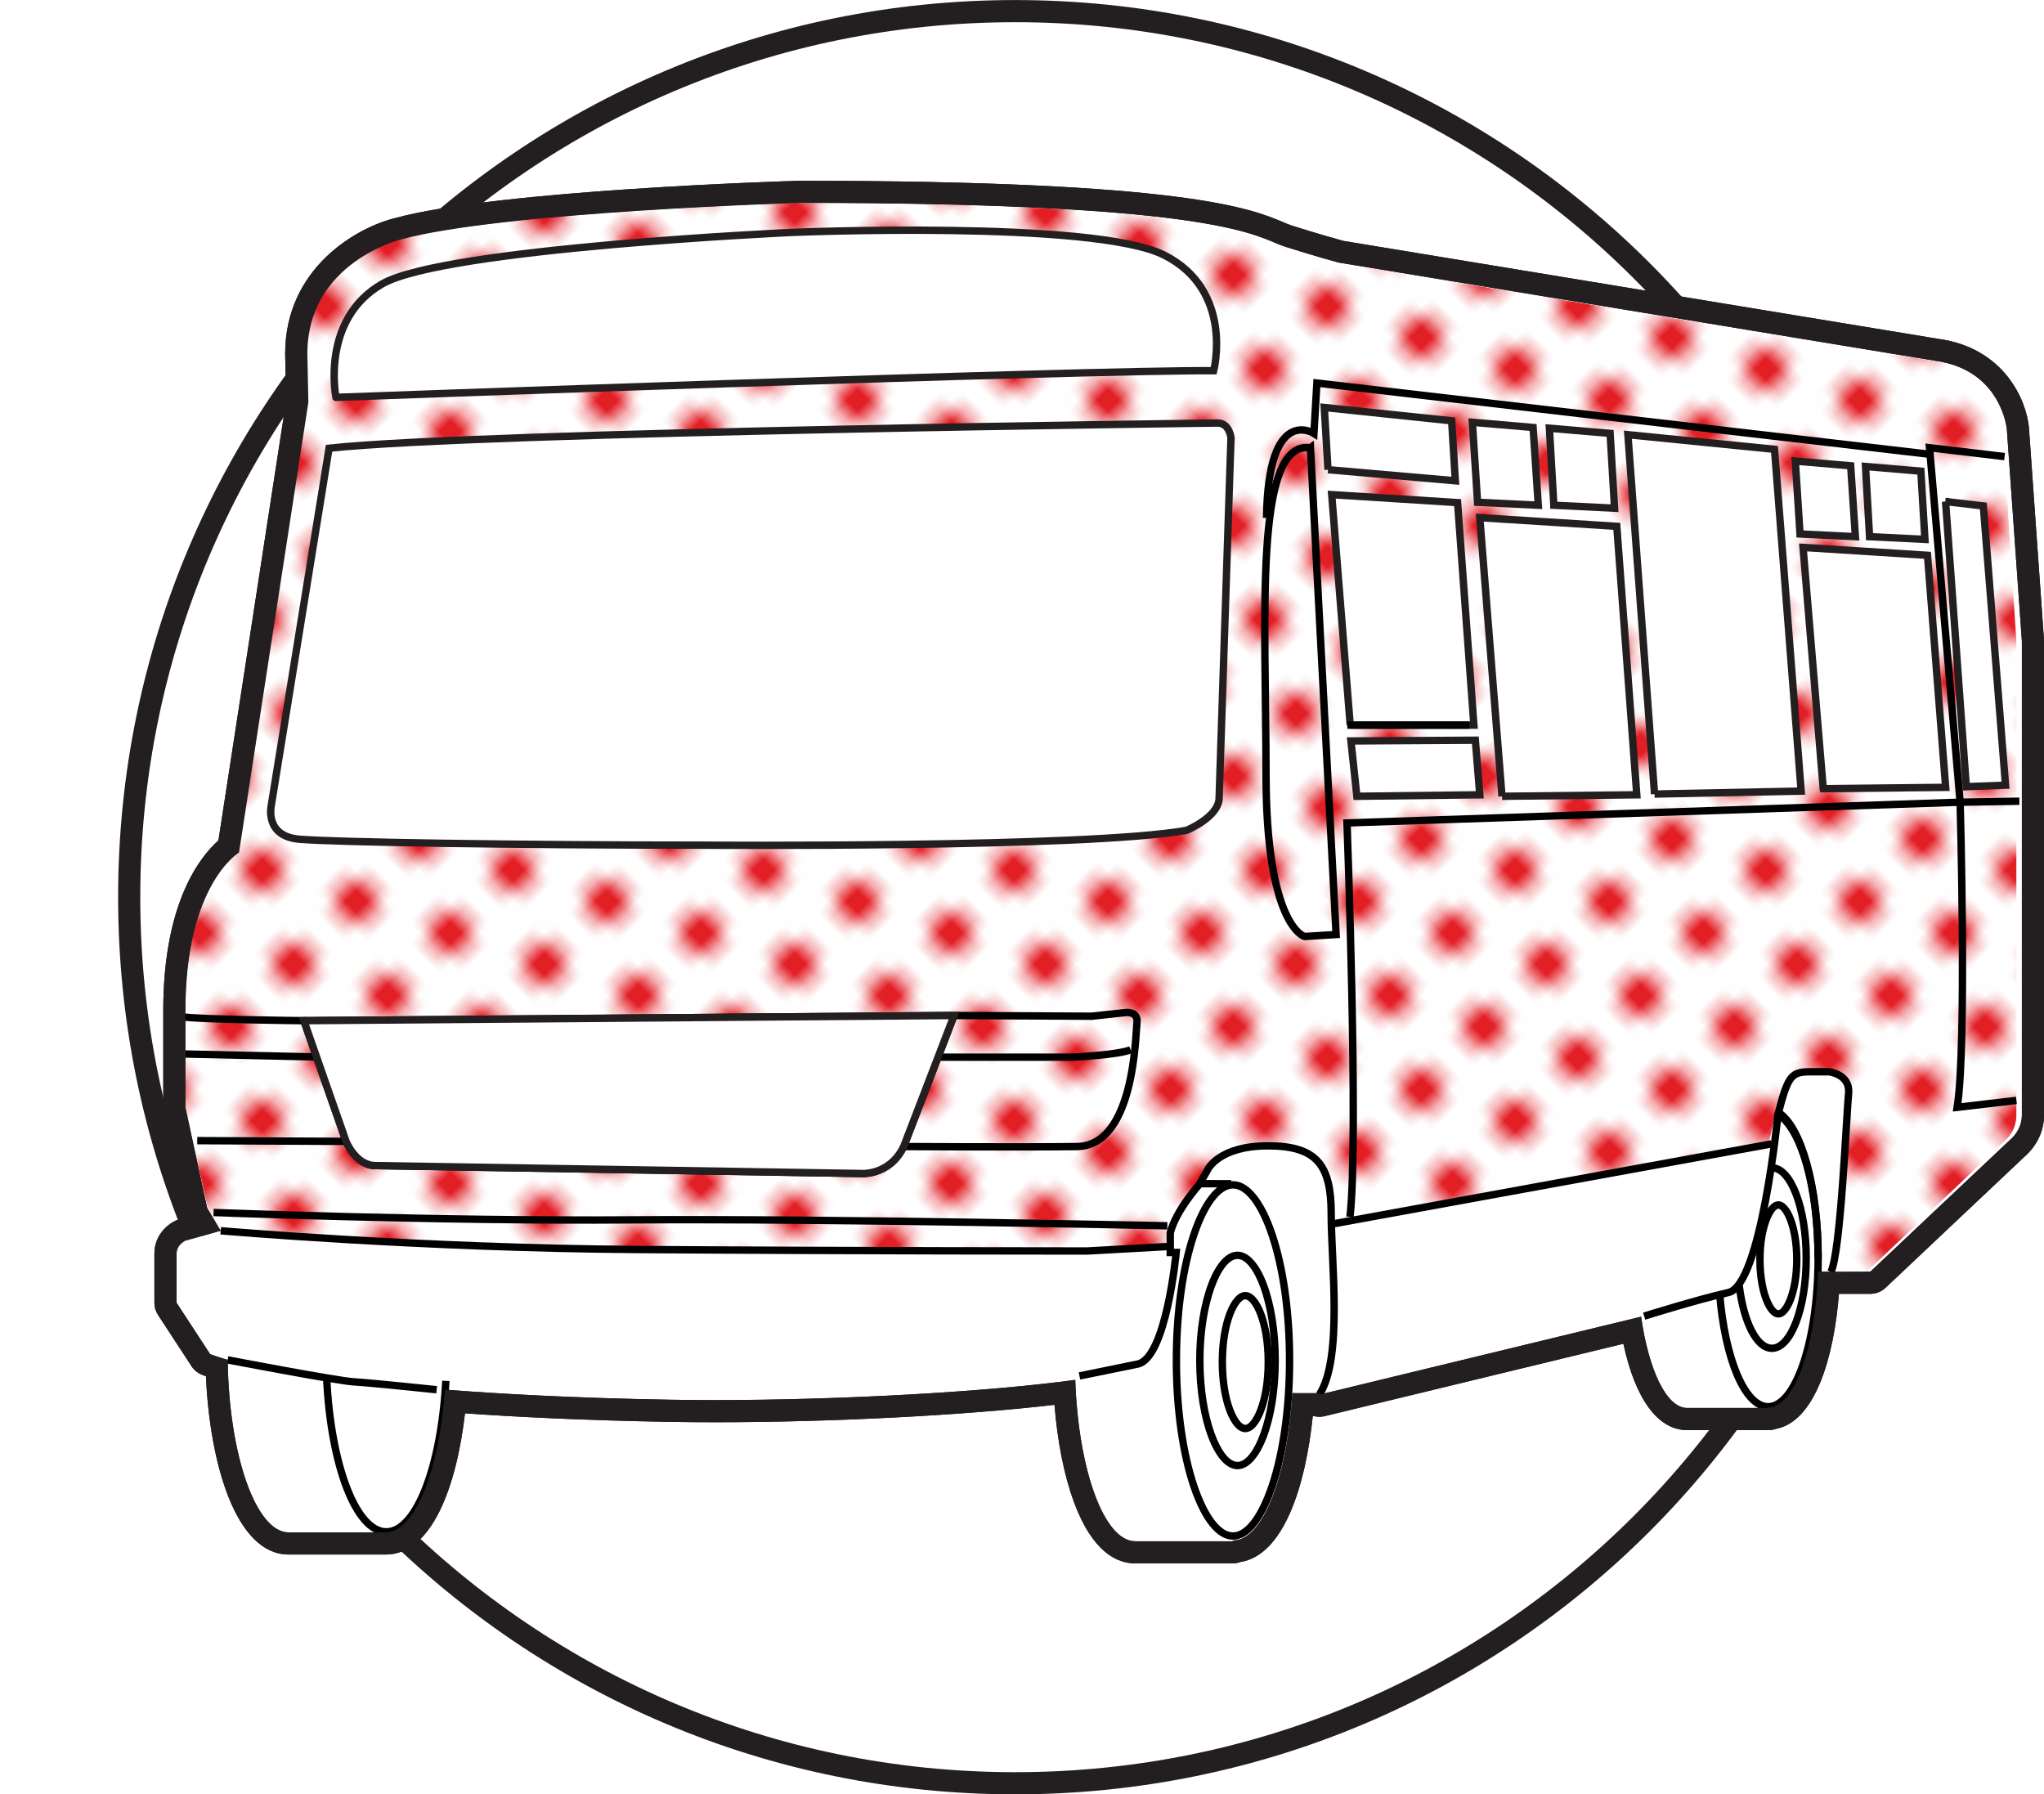 <?xml version="1.0" encoding="UTF-8" standalone="no"?>
<!-- Created with Inkscape (http://www.inkscape.org/) -->

<svg
   xmlns:dc="http://purl.org/dc/elements/1.1/"
   xmlns:cc="http://creativecommons.org/ns#"
   xmlns:rdf="http://www.w3.org/1999/02/22-rdf-syntax-ns#"
   xmlns:svg="http://www.w3.org/2000/svg"
   xmlns="http://www.w3.org/2000/svg"
   xmlns:xlink="http://www.w3.org/1999/xlink"
   version="1.1"
   width="173.03"
   height="151.88"
   id="svg37765">
  <defs
     id="defs37767">
    <pattern
       patternTransform="matrix(0.884,-0.884,-0.884,-0.884,5521.759,-8624.508)"
       id="pattern34517"
       xlink:href="#pattern2992" />
    <pattern
       id="pattern2992"
       height="12"
       width="12"
       y="0"
       x="0"
       patternUnits="userSpaceOnUse"
       patternTransform="matrix(0.707,0.707,-0.707,0.707,4186.6,7526.29)">
      <path
         id="path2994"
         style="fill:#ffffff;fill-opacity:1;fill-rule:nonzero;stroke:none"
         d="m 12,-3 -6,0 0,6 6,0 0,-6 z" />
      <g
         id="g2996"
         transform="translate(10.5,0)">
        <path
           id="path2998"
           style="fill:#e31f26;fill-opacity:1;fill-rule:nonzero;stroke:none"
           d="M 0,0 C 0,-0.828 -0.672,-1.5 -1.5,-1.5 -2.328,-1.5 -3,-0.828 -3,0 -3,0.828 -2.328,1.5 -1.5,1.5 -0.672,1.5 0,0.828 0,0" />
      </g>
      <path
         id="path3000"
         style="fill:#ffffff;fill-opacity:1;fill-rule:nonzero;stroke:none"
         d="M 6,-3 0,-3 0,3 6,3 6,-3 z" />
      <g
         id="g3002"
         transform="translate(4.5,0)">
        <path
           id="path3004"
           style="fill:#e31f26;fill-opacity:1;fill-rule:nonzero;stroke:none"
           d="M 0,0 C 0,-0.828 -0.672,-1.5 -1.5,-1.5 -2.328,-1.5 -3,-0.828 -3,0 -3,0.828 -2.328,1.5 -1.5,1.5 -0.672,1.5 0,0.828 0,0" />
      </g>
      <path
         id="path3006"
         style="fill:#ffffff;fill-opacity:1;fill-rule:nonzero;stroke:none"
         d="M 15,3 9,3 9,9 15,9 15,3 z" />
      <g
         id="g3008"
         transform="translate(13.5,6)">
        <path
           id="path3010"
           style="fill:#e31f26;fill-opacity:1;fill-rule:nonzero;stroke:none"
           d="M 0,0 C 0,-0.828 -0.672,-1.5 -1.5,-1.5 -2.328,-1.5 -3,-0.828 -3,0 -3,0.828 -2.328,1.5 -1.5,1.5 -0.672,1.5 0,0.828 0,0" />
      </g>
      <path
         id="path3012"
         style="fill:#ffffff;fill-opacity:1;fill-rule:nonzero;stroke:none"
         d="M 9,3 3,3 3,9 9,9 9,3 z" />
      <g
         id="g3014"
         transform="translate(7.5,6)">
        <path
           id="path3016"
           style="fill:#e31f26;fill-opacity:1;fill-rule:nonzero;stroke:none"
           d="M 0,0 C 0,-0.828 -0.672,-1.5 -1.5,-1.5 -2.328,-1.5 -3,-0.828 -3,0 -3,0.828 -2.328,1.5 -1.5,1.5 -0.672,1.5 0,0.828 0,0" />
      </g>
      <path
         id="path3018"
         style="fill:#ffffff;fill-opacity:1;fill-rule:nonzero;stroke:none"
         d="M 3,3 -3,3 -3,9 3,9 3,3 z" />
      <g
         id="g3020"
         transform="translate(1.5,6)">
        <path
           id="path3022"
           style="fill:#e31f26;fill-opacity:1;fill-rule:nonzero;stroke:none"
           d="M 0,0 C 0,-0.828 -0.672,-1.5 -1.5,-1.5 -2.328,-1.5 -3,-0.828 -3,0 -3,0.828 -2.328,1.5 -1.5,1.5 -0.672,1.5 0,0.828 0,0" />
      </g>
      <path
         id="path3024"
         style="fill:#ffffff;fill-opacity:1;fill-rule:nonzero;stroke:none"
         d="m 12,9 -6,0 0,6 6,0 0,-6 z" />
      <g
         id="g3026"
         transform="translate(10.5,12)">
        <path
           id="path3028"
           style="fill:#e31f26;fill-opacity:1;fill-rule:nonzero;stroke:none"
           d="M 0,0 C 0,-0.828 -0.672,-1.5 -1.5,-1.5 -2.328,-1.5 -3,-0.828 -3,0 -3,0.828 -2.328,1.5 -1.5,1.5 -0.672,1.5 0,0.828 0,0" />
      </g>
      <path
         id="path3030"
         style="fill:#ffffff;fill-opacity:1;fill-rule:nonzero;stroke:none"
         d="M 6,9 0,9 0,15 6,15 6,9 z" />
      <g
         id="g3032"
         transform="translate(4.5,12)">
        <path
           id="path3034"
           style="fill:#e31f26;fill-opacity:1;fill-rule:nonzero;stroke:none"
           d="M 0,0 C 0,-0.828 -0.672,-1.5 -1.5,-1.5 -2.328,-1.5 -3,-0.828 -3,0 -3,0.828 -2.328,1.5 -1.5,1.5 -0.672,1.5 0,0.828 0,0" />
      </g>
    </pattern>
  </defs>
  <g
     transform="translate(-269.914,-679.277)"
     id="layer1">
    <path
       d="m 430.851,755.219 c 0,41.421 -33.579,75 -75,75 -41.421,0 -75,-33.579 -75,-75 0,-41.421 33.579,-75 75,-75 41.421,0 75,33.579 75,75"
       id="path2636"
       style="fill:#ffffff;fill-opacity:1;fill-rule:nonzero;stroke:none" />
    <path
       d="m 430.851,755.219 c 0,41.421 -33.579,75 -75,75 -41.421,0 -75,-33.579 -75,-75 0,-41.421 33.579,-75 75,-75 41.421,0 75,33.579 75,75 z"
       id="path2640"
       style="fill:none;stroke:#231f20;stroke-width:1.875;stroke-linecap:butt;stroke-linejoin:miter;stroke-miterlimit:4;stroke-opacity:1;stroke-dasharray:none" />
    <path
       d="m 366.015,810.676 c -3.604,0 -5.579,-6.831 -5.971,-13.536 -7.593,0.955 -19.294,1.586 -29.604,1.586 -1.288,0 -2.554,-0.01 -3.784,-0.03 -8,-0.135 -14.199,-0.489 -18.221,-0.787 -0.575,6.127 -2.564,12.017 -5.886,12.017 l -8.206,-0.002 c -3.755,0 -5.869,-7.355 -6.082,-14.844 -0.57,-0.181 -0.892,-0.302 -0.892,-0.302 -0.185,-0.07 -0.345,-0.198 -0.454,-0.364 l -2.842,-4.346 c -0.099,-0.152 -0.152,-0.331 -0.152,-0.514 l 0,-4.179 c 0,-1.073 0.814,-1.725 1.294,-1.941 0.044,-0.02 0.089,-0.036 0.134,-0.049 l 1.815,-0.505 -0.519,-0.869 c -0.052,-0.087 -0.09,-0.184 -0.111,-0.284 l -1.839,-8.525 c -0.014,-0.065 -0.021,-0.131 -0.021,-0.198 l 0,-8.19 c 0,-9.384 3.42,-12.947 4.604,-13.9 l 5.799,-37.648 -0.084,-4.013 c 0,-8.432 8.568,-10.602 8.654,-10.623 8.59,-2.336 32.84,-3.084 33.867,-3.114 32.553,0 38.039,2.322 40.676,3.439 0.278,0.117 0.511,0.219 0.746,0.294 2.291,0.736 4.505,1.34 4.526,1.346 l 50.416,8.296 c 4.986,0.669 6.665,4.612 6.851,6.604 l 1.275,17.991 0.002,40.185 c 0,1.424 -0.877,2.467 -1.395,2.859 l -11.729,11.07 c -0.174,0.165 -0.404,0.256 -0.642,0.256 l -3.535,0 c -0.301,5.457 -1.856,11.002 -4.729,11.46 -0.106,0.048 -0.223,0.074 -0.345,0.074 l -6.9,0 c -2.111,0 -3.825,-2.786 -4.662,-7.514 l -26.245,6.36 c -0.075,0.018 -0.149,0.026 -0.221,0.026 -0.168,0 -0.329,-0.045 -0.469,-0.126 l -0.94,0 c -0.507,6.165 -2.384,12.12 -5.597,12.453 -0.116,0.052 -0.237,0.085 -0.35,0.085 l -8.23,0 z"
       id="path2984"
       style="fill:#ffffff;fill-opacity:1;fill-rule:nonzero;stroke:none" />
    <path
       d="m 337.54,694.581 c -0.019,0 -0.037,0 -0.056,10e-4 -1.032,0.03 -25.389,0.781 -34.111,3.151 -3.19,0.771 -9.32,4.188 -9.32,11.502 l 0.083,3.97 -5.732,37.212 c -1.541,1.363 -4.669,5.255 -4.669,14.396 l 0,8.19 c 0,0.134 0.015,0.266 0.043,0.396 l 1.839,8.525 c 0.028,0.13 0.07,0.256 0.125,0.376 l -0.645,0.18 c -0.091,0.025 -0.18,0.058 -0.266,0.096 -0.853,0.385 -1.846,1.346 -1.846,2.796 l 0,4.179 c 0,0.365 0.106,0.721 0.305,1.026 l 2.841,4.346 c 0.219,0.334 0.536,0.589 0.907,0.729 0.011,0.004 0.119,0.045 0.311,0.111 0.329,7.51 2.576,15.095 6.996,15.095 l 8.124,0 c 0.029,0.002 0.056,0.002 0.083,0.002 3.962,0 6.025,-5.874 6.725,-11.954 4.032,0.284 9.921,0.599 17.365,0.723 1.238,0.021 2.51,0.031 3.803,0.031 9.906,0 21.102,-0.583 28.734,-1.474 0.251,3.126 0.823,5.995 1.649,8.234 1.583,4.29 3.696,5.19 5.19,5.19 l 8.231,0 c 0.221,0 0.439,-0.039 0.644,-0.114 3.665,-0.555 5.543,-6.388 6.155,-12.381 0.177,0.055 0.365,0.084 0.556,0.084 0.146,0 0.294,-0.018 0.441,-0.052 l 25.294,-6.129 c 1.002,4.675 2.922,7.31 5.395,7.31 l 6.899,0 c 0.214,0 0.422,-0.037 0.618,-0.105 3.34,-0.636 4.919,-6.115 5.335,-11.43 l 2.656,0 c 0.479,0 0.939,-0.182 1.286,-0.511 l 11.76,-11.094 c 0.409,-0.345 1.659,-1.559 1.659,-3.518 l 0,-40.119 c 0,-0.044 -10e-4,-0.087 -0.005,-0.133 l -1.275,-17.969 c -0.214,-2.291 -2.091,-6.741 -7.69,-7.494 l -50.358,-8.291 c -0.436,-0.121 -2.386,-0.664 -4.395,-1.31 -0.21,-0.068 -0.42,-0.159 -0.669,-0.264 -2.694,-1.141 -8.299,-3.514 -41.013,-3.514 m 0,1.875 c 36.358,0 38.766,2.936 41.108,3.688 2.34,0.752 4.567,1.359 4.567,1.359 l 50.509,8.316 c 5.6,0.752 6.07,5.768 6.07,5.768 l 1.275,17.969 0,40.119 c 0,1.337 -1.024,2.111 -1.024,2.111 l -11.806,11.136 -4.346,0 -0.086,-0.001 c -0.193,6.426 -2.007,11.492 -4.216,11.492 l 0.04,0.044 -6.899,0 c -1.751,0 -3.254,-3.216 -3.897,-7.726 l -27.233,6.598 0.168,-0.126 -2.257,0 -0.19,-0.011 c -0.43,7.085 -2.505,12.477 -5.01,12.477 l -0.065,0.071 -8.231,0 c -2.639,0 -4.817,-6.019 -5.082,-13.66 -7.433,1.014 -19.755,1.71 -30.49,1.71 -1.282,0 -2.544,-0.01 -3.771,-0.03 -8.359,-0.14 -14.932,-0.529 -19.094,-0.855 -0.484,6.886 -2.569,12.085 -5.027,12.085 l -0.016,-0.002 -8.19,0 c -2.751,0 -5.055,-6.499 -5.16,-14.602 -0.931,-0.275 -1.485,-0.482 -1.485,-0.482 l -2.841,-4.348 0,-4.179 c 0,-0.752 0.741,-1.086 0.741,-1.086 l 2.999,-0.836 -1.15,-1.921 -1.839,-8.526 0,-8.19 c 0,-10.699 4.534,-13.373 4.534,-13.373 l 5.871,-38.112 -0.086,-4.094 c 0,-7.772 7.936,-9.693 7.936,-9.693 8.609,-2.34 33.676,-3.087 33.676,-3.087"
       id="path2988"
       style="fill:#231f20;fill-opacity:1;fill-rule:nonzero;stroke:none" />
    <path
       d="m 288.509,783.355 c 0,0 16.665,1.56 35.095,1.686 18.429,0.125 38.112,0.125 38.112,0.125 l 6.77,-0.376 0.871,-0.404 0,-0.766 c 0,-1.923 2.016,-4.124 2.016,-4.124 l 0.54,-1.224 c 0,0 0.919,-2.006 5.098,-2.006 4.179,0 5.349,1.671 5.349,5.766 l 0.168,0.835 37.11,-6.77 0.544,-2.485 c 0.884,-3.434 1.156,-3.601 2.882,-3.601 l 1.421,0 c 0,0 1.825,0.18 1.657,1.853 -0.166,1.671 -0.682,13.589 -1.518,15.093 l 3.316,-0.035 11.751,-11.138 c 0,0 0.915,-0.772 0.915,-2.11 l 0,-40.119 -1.165,-17.97 c 0,0 -0.361,-5.014 -5.961,-5.766 l -50.507,-8.316 c 0,0 -2.226,-0.606 -4.566,-1.359 -2.341,-0.752 -4.746,-3.688 -41.104,-3.688 0,0 -25.059,0.748 -33.667,3.087 0,0 -7.923,1.919 -7.923,9.693 l 0.116,4.094 -5.81,38.112 c 0,0 -4.412,2.674 -4.412,13.371 l 0,8.191 1.874,8.428 1.028,1.923 z"
       id="path3036"
       style="fill:url(#pattern34517);fill-opacity:1;fill-rule:nonzero;stroke:none" />
    <path
       d="m 420.457,780.957 c -1.034,0 -1.871,2.204 -1.871,4.921 0,2.717 0.838,4.921 1.871,4.921 1.034,0 1.871,-2.204 1.871,-4.921 0,-2.717 -0.838,-4.921 -1.871,-4.921 m 0,0.625 c 0.361,0 1.246,1.505 1.246,4.296 0,2.791 -0.885,4.296 -1.246,4.296 -0.361,0 -1.246,-1.505 -1.246,-4.296 0,-2.791 0.885,-4.296 1.246,-4.296"
       id="path3040"
       style="fill:#000000;fill-opacity:1;fill-rule:nonzero;stroke:none" />
    <path
       d="m 420.445,773.432 c 1.929,1.174 3.379,6.247 3.379,12.33 0,6.95 -1.895,12.585 -4.231,12.585 -1.991,0 -3.661,-4.091 -4.111,-9.602"
       id="path3044"
       style="fill:none;stroke:#000000;stroke-width:0.625;stroke-linecap:butt;stroke-linejoin:miter;stroke-miterlimit:10;stroke-opacity:1;stroke-dasharray:none" />
    <path
       d="m 375.332,788.635 c -1.246,0 -2.256,2.656 -2.256,5.934 0,3.277 1.01,5.935 2.256,5.935 1.246,0 2.256,-2.658 2.256,-5.935 0,-3.277 -1.01,-5.934 -2.256,-5.934 m 0,0.625 c 0.554,0 1.631,1.874 1.631,5.309 0,3.436 -1.077,5.31 -1.631,5.31 -0.554,0 -1.631,-1.874 -1.631,-5.31 0,-3.435 1.077,-5.309 1.631,-5.309"
       id="path3048"
       style="fill:#000000;fill-opacity:1;fill-rule:nonzero;stroke:none" />
    <path
       d="m 374.672,785.22 c -1.934,0 -3.502,4.124 -3.502,9.21 0,5.088 1.569,9.21 3.502,9.21 1.935,0 3.502,-4.123 3.502,-9.21 0,-5.086 -1.567,-9.21 -3.502,-9.21 m 0,0.625 c 1.359,0 2.877,3.671 2.877,8.585 0,4.914 -1.519,8.585 -2.877,8.585 -1.359,0 -2.877,-3.671 -2.877,-8.585 0,-4.914 1.519,-8.585 2.877,-8.585"
       id="path3052"
       style="fill:#000000;fill-opacity:1;fill-rule:nonzero;stroke:none" />
    <path
       d="m 374.289,779.253 c -2.817,0 -5.103,6.795 -5.103,15.176 0,8.381 2.285,15.176 5.103,15.176 2.817,0 5.103,-6.795 5.103,-15.176 0,-8.381 -2.285,-15.176 -5.103,-15.176 m 0,0.625 c 2.118,0 4.478,5.976 4.478,14.551 0,8.575 -2.36,14.551 -4.478,14.551 -2.118,0 -4.478,-5.976 -4.478,-14.551 0,-8.575 2.36,-14.551 4.478,-14.551"
       id="path3056"
       style="fill:#000000;fill-opacity:1;fill-rule:nonzero;stroke:none" />
    <path
       d="m 374.139,779.472 -2.663,-0.005 0.68,-1.195 c 0,0 0.919,-2.006 5.098,-2.006 4.18,0 5.349,1.671 5.349,5.766 0,4.096 1.004,12.203 -1.002,15.295"
       id="path3060"
       style="fill:none;stroke:#000000;stroke-width:0.625;stroke-linecap:butt;stroke-linejoin:miter;stroke-miterlimit:10;stroke-opacity:1;stroke-dasharray:none" />
    <path
       d="m 423.822,785.794 c 0,-6.103 -1.46,-11.039 -3.397,-12.189 0.884,-3.435 1.156,-3.609 2.882,-3.609 l 1.421,0 c 0,0 1.839,0.188 1.671,1.859 -0.168,1.671 -0.669,13.592 -1.504,15.098"
       id="path3064"
       style="fill:none;stroke:#000000;stroke-width:0.625;stroke-linecap:butt;stroke-linejoin:miter;stroke-miterlimit:10;stroke-opacity:1;stroke-dasharray:none" />
    <path
       d="m 420.424,773.605 c 0,0 -1.421,14.445 -4.18,15.071 -2.757,0.627 -7.146,2.006 -7.146,2.006"
       id="path3068"
       style="fill:none;stroke:#000000;stroke-width:0.625;stroke-linecap:butt;stroke-linejoin:miter;stroke-miterlimit:10;stroke-opacity:1;stroke-dasharray:none" />
    <path
       d="m 419.91,778.125 c 1.604,0 2.905,3.42 2.905,7.638 0,4.219 -1.301,7.639 -2.905,7.639 -1.294,0 -2.39,-2.225 -2.766,-5.3"
       id="path3072"
       style="fill:none;stroke:#000000;stroke-width:0.625;stroke-linecap:butt;stroke-linejoin:miter;stroke-miterlimit:10;stroke-opacity:1;stroke-dasharray:none" />
    <path
       d="m 371.446,779.524 c 0,0 -1.964,2.172 -2.466,4.095 l 0,1.673 0.502,0 c 0,0 -0.836,8.943 -3.26,9.444 -2.424,0.501 -4.931,1.004 -4.931,1.004"
       id="path3076"
       style="fill:none;stroke:#000000;stroke-width:0.625;stroke-linecap:butt;stroke-linejoin:miter;stroke-miterlimit:10;stroke-opacity:1;stroke-dasharray:none" />
    <path
       d="m 307.656,796.158 c -0.386,7.242 -2.495,12.779 -5.039,12.779 -2.561,0 -4.683,-5.615 -5.046,-12.932"
       id="path3080"
       style="fill:none;stroke:#000000;stroke-width:0.625;stroke-linecap:butt;stroke-linejoin:miter;stroke-miterlimit:10;stroke-opacity:1;stroke-dasharray:none" />
    <path
       d="m 289.183,794.383 c 0,0 9.255,1.774 10.676,1.857 1.42,0.084 7.02,0.669 7.02,0.669"
       id="path3084"
       style="fill:none;stroke:#000000;stroke-width:0.625;stroke-linecap:butt;stroke-linejoin:miter;stroke-miterlimit:10;stroke-opacity:1;stroke-dasharray:none" />
    <path
       d="m 372.992,715.084 c 0,0 -62.435,0.752 -75.222,2.131 l -4.889,30.214 c 0,0 -0.627,2.634 2.381,2.884 3.009,0.251 18.304,0.502 34.101,0.502 0,0 32.596,0.25 40.996,-1.254 0,0 2.757,-1.129 2.757,-2.759 l 1.004,-30.465 c 0,0 -0.126,-1.254 -1.129,-1.254"
       id="path3088"
       style="fill:#ffffff;fill-opacity:1;fill-rule:nonzero;stroke:none" />
    <path
       d="m 372.992,715.084 c 0,0 -62.435,0.752 -75.222,2.131 l -4.889,30.214 c 0,0 -0.627,2.634 2.381,2.884 3.009,0.251 18.304,0.502 34.101,0.502 0,0 32.596,0.25 40.996,-1.254 0,0 2.757,-1.129 2.757,-2.759 l 1.004,-30.465 c 0,0 -0.126,-1.254 -1.129,-1.254 z"
       id="path3092"
       style="fill:none;stroke:#231f20;stroke-width:0.625;stroke-linecap:butt;stroke-linejoin:miter;stroke-miterlimit:4;stroke-opacity:1;stroke-dasharray:none" />
    <path
       d="m 382.332,719.033 10.781,0.94 -0.312,-5.077 -10.783,-1.127 0.314,5.265 z"
       id="path3096"
       style="fill:#ffffff;fill-opacity:1;fill-rule:nonzero;stroke:none" />
    <path
       d="m 382.332,719.033 10.781,0.94 -0.312,-5.077 -10.783,-1.127 0.314,5.265 z"
       id="path3100"
       style="fill:none;stroke:#231f20;stroke-width:0.625;stroke-linecap:butt;stroke-linejoin:miter;stroke-miterlimit:4;stroke-opacity:1;stroke-dasharray:none" />
    <path
       d="m 394.994,721.791 5.14,0.251 -0.439,-6.582 -5.14,-0.439 0.439,6.77 z"
       id="path3104"
       style="fill:#ffffff;fill-opacity:1;fill-rule:nonzero;stroke:none" />
    <path
       d="m 394.994,721.791 5.14,0.251 -0.439,-6.582 -5.14,-0.439 0.439,6.77 z"
       id="path3108"
       style="fill:none;stroke:#231f20;stroke-width:0.625;stroke-linecap:butt;stroke-linejoin:miter;stroke-miterlimit:4;stroke-opacity:1;stroke-dasharray:none" />
    <path
       d="m 401.451,722.042 5.14,0.251 -0.376,-6.331 -5.14,-0.439 0.376,6.519 z"
       id="path3112"
       style="fill:#ffffff;fill-opacity:1;fill-rule:nonzero;stroke:none" />
    <path
       d="m 401.451,722.042 5.14,0.251 -0.376,-6.331 -5.14,-0.439 0.376,6.519 z"
       id="path3116"
       style="fill:none;stroke:#231f20;stroke-width:0.625;stroke-linecap:butt;stroke-linejoin:miter;stroke-miterlimit:4;stroke-opacity:1;stroke-dasharray:none" />
    <path
       d="m 422.292,724.475 4.686,0.229 -0.4,-6 -4.686,-0.4 0.4,6.171 z"
       id="path3120"
       style="fill:#ffffff;fill-opacity:1;fill-rule:nonzero;stroke:none" />
    <path
       d="m 422.292,724.475 4.686,0.229 -0.4,-6 -4.686,-0.4 0.4,6.171 z"
       id="path3124"
       style="fill:none;stroke:#231f20;stroke-width:0.625;stroke-linecap:butt;stroke-linejoin:miter;stroke-miterlimit:4;stroke-opacity:1;stroke-dasharray:none" />
    <path
       d="m 428.178,724.703 4.686,0.229 -0.344,-5.771 -4.685,-0.4 0.343,5.942 z"
       id="path3128"
       style="fill:#ffffff;fill-opacity:1;fill-rule:nonzero;stroke:none" />
    <path
       d="m 428.178,724.703 4.686,0.229 -0.344,-5.771 -4.685,-0.4 0.343,5.942 z"
       id="path3132"
       style="fill:none;stroke:#231f20;stroke-width:0.625;stroke-linecap:butt;stroke-linejoin:miter;stroke-miterlimit:4;stroke-opacity:1;stroke-dasharray:none" />
    <path
       d="m 384.213,740.654 10.469,0 -1.38,-18.834 -10.656,-0.675 1.567,19.509 z"
       id="path3136"
       style="fill:#ffffff;fill-opacity:1;fill-rule:nonzero;stroke:none" />
    <path
       d="m 384.213,740.654 10.469,0 -1.38,-18.834 -10.656,-0.675 1.567,19.509 z"
       id="path3140"
       style="fill:none;stroke:#231f20;stroke-width:0.625;stroke-linecap:butt;stroke-linejoin:miter;stroke-miterlimit:4;stroke-opacity:1;stroke-dasharray:none" />
    <path
       d="m 397.063,746.677 11.409,-0.125 -1.692,-22.724 -11.598,-0.736 1.881,23.585 z"
       id="path3144"
       style="fill:#ffffff;fill-opacity:1;fill-rule:nonzero;stroke:none" />
    <path
       d="m 397.063,746.677 11.409,-0.125 -1.692,-22.724 -11.598,-0.736 1.881,23.585 z"
       id="path3148"
       style="fill:none;stroke:#231f20;stroke-width:0.625;stroke-linecap:butt;stroke-linejoin:miter;stroke-miterlimit:4;stroke-opacity:1;stroke-dasharray:none" />
    <path
       d="m 424.256,746.035 10.364,-0.114 -1.538,-19.64 -10.535,-0.669 1.709,20.422 z"
       id="path3152"
       style="fill:#ffffff;fill-opacity:1;fill-rule:nonzero;stroke:none" />
    <path
       d="m 424.256,746.035 10.364,-0.114 -1.538,-19.64 -10.535,-0.669 1.709,20.422 z"
       id="path3156"
       style="fill:none;stroke:#231f20;stroke-width:0.625;stroke-linecap:butt;stroke-linejoin:miter;stroke-miterlimit:4;stroke-opacity:1;stroke-dasharray:none" />
    <path
       d="m 409.976,746.489 12.411,-0.251 -2.256,-28.929 -12.411,-1.238 2.256,30.418 z"
       id="path3160"
       style="fill:#ffffff;fill-opacity:1;fill-rule:nonzero;stroke:none" />
    <path
       d="m 409.976,746.489 12.411,-0.251 -2.256,-28.929 -12.411,-1.238 2.256,30.418 z"
       id="path3164"
       style="fill:none;stroke:#231f20;stroke-width:0.625;stroke-linecap:butt;stroke-linejoin:miter;stroke-miterlimit:4;stroke-opacity:1;stroke-dasharray:none" />
    <path
       d="m 383.97,740.654 10.329,0"
       id="path3168"
       style="fill:none;stroke:#000000;stroke-width:0.625;stroke-linecap:butt;stroke-linejoin:miter;stroke-miterlimit:10;stroke-opacity:1;stroke-dasharray:none" />
    <path
       d="m 395.182,746.552 -10.406,0.125 -0.501,-4.683 10.531,-0.062 0.376,4.62 z"
       id="path3172"
       style="fill:#ffffff;fill-opacity:1;fill-rule:nonzero;stroke:none" />
    <path
       d="m 395.182,746.552 -10.406,0.125 -0.501,-4.683 10.531,-0.062 0.376,4.62 z"
       id="path3176"
       style="fill:none;stroke:#231f20;stroke-width:0.625;stroke-linecap:butt;stroke-linejoin:miter;stroke-miterlimit:4;stroke-opacity:1;stroke-dasharray:none" />
    <path
       d="m 298.355,712.911 c 0,0 63.605,-2.34 74.302,-2.256 0,0 1.755,-6.77 -4.179,-9.779 -5.934,-3.009 -31.594,-1.923 -31.594,-1.923 0,0 -29.336,1.337 -34.601,4.346 -5.266,3.009 -3.929,9.611 -3.929,9.611"
       id="path3180"
       style="fill:#ffffff;fill-opacity:1;fill-rule:nonzero;stroke:none" />
    <path
       d="m 298.355,712.911 c 0,0 63.605,-2.34 74.302,-2.256 0,0 1.755,-6.77 -4.179,-9.779 -5.934,-3.009 -31.594,-1.923 -31.594,-1.923 0,0 -29.336,1.337 -34.601,4.346 -5.266,3.009 -3.929,9.611 -3.929,9.611 z"
       id="path3184"
       style="fill:none;stroke:#231f20;stroke-width:0.625;stroke-linecap:butt;stroke-linejoin:miter;stroke-miterlimit:4;stroke-opacity:1;stroke-dasharray:none" />
    <path
       d="m 350.676,765.232 11.66,0.062 2.882,-0.314 c 0,0 1.066,-0.125 0.941,0.877 -0.126,1.004 -0.189,10.406 -5.077,10.469 -4.89,0.062 -14.669,0 -14.669,0 l 4.263,-11.095 z"
       id="path3188"
       style="fill:none;stroke:#000000;stroke-width:0.625;stroke-linecap:butt;stroke-linejoin:miter;stroke-miterlimit:10;stroke-opacity:1;stroke-dasharray:none" />
    <path
       d="m 348.976,768.761 11.729,0 c 0,0 3.853,-0.188 4.918,-0.626"
       id="path3192"
       style="fill:none;stroke:#000000;stroke-width:0.625;stroke-linecap:butt;stroke-linejoin:miter;stroke-miterlimit:10;stroke-opacity:1;stroke-dasharray:none" />
    <path
       d="m 285.25,765.333 c 1.505,0.251 10.387,0.338 10.387,0.338 l 3.574,10.217 -12.6,-0.062"
       id="path3196"
       style="fill:none;stroke:#000000;stroke-width:0.625;stroke-linecap:butt;stroke-linejoin:miter;stroke-miterlimit:10;stroke-opacity:1;stroke-dasharray:none" />
    <path
       d="m 285.609,768.492 10.97,0.25"
       id="path3200"
       style="fill:none;stroke:#000000;stroke-width:0.625;stroke-linecap:butt;stroke-linejoin:miter;stroke-miterlimit:10;stroke-opacity:1;stroke-dasharray:none" />
    <path
       d="m 434.611,721.729 1.755,24.134 3.322,-0.125 -1.88,-23.633 -3.197,-0.376 z"
       id="path3204"
       style="fill:#ffffff;fill-opacity:1;fill-rule:nonzero;stroke:none" />
    <path
       d="m 434.611,721.729 1.755,24.134 3.322,-0.125 -1.88,-23.633 -3.197,-0.376 z"
       id="path3208"
       style="fill:none;stroke:#231f20;stroke-width:0.625;stroke-linecap:butt;stroke-linejoin:miter;stroke-miterlimit:4;stroke-opacity:1;stroke-dasharray:none" />
    <path
       d="m 380.848,717.173 2.172,41.205 -2.674,0.168 c 0,0 -3.26,-0.836 -3.26,-13.791 0,-12.955 -1.086,-28.25 3.761,-27.581 z"
       id="path3212"
       style="fill:none;stroke:#000000;stroke-width:0.625;stroke-linecap:butt;stroke-linejoin:miter;stroke-miterlimit:10;stroke-opacity:1;stroke-dasharray:none" />
    <path
       d="m 384.192,782.282 c 0.752,-6.435 -0.251,-33.349 -0.251,-33.349 l 51.904,-1.755 -2.591,-30.005 6.353,0.752"
       id="path3216"
       style="fill:none;stroke:#000000;stroke-width:0.625;stroke-linecap:butt;stroke-linejoin:miter;stroke-miterlimit:10;stroke-opacity:1;stroke-dasharray:none" />
    <path
       d="m 382.771,782.868 37.11,-6.77"
       id="path3220"
       style="fill:none;stroke:#000000;stroke-width:0.625;stroke-linecap:butt;stroke-linejoin:miter;stroke-miterlimit:10;stroke-opacity:1;stroke-dasharray:none" />
    <path
       d="m 440.608,772.42 -5.015,0.585 c 0.836,-5.265 0.251,-25.826 0.251,-25.826 l 5.015,-0.084"
       id="path3224"
       style="fill:none;stroke:#000000;stroke-width:0.625;stroke-linecap:butt;stroke-linejoin:miter;stroke-miterlimit:10;stroke-opacity:1;stroke-dasharray:none" />
    <path
       d="m 433.17,717.717 -51.778,-6.018 -0.251,4.263 c 0,0 -3.886,-2.507 -4.011,7.146"
       id="path3228"
       style="fill:none;stroke:#000000;stroke-width:0.625;stroke-linecap:butt;stroke-linejoin:miter;stroke-miterlimit:10;stroke-opacity:1;stroke-dasharray:none" />
    <path
       d="m 288.597,783.453 c 0,0 16.82,1.462 35.25,1.587 18.43,0.126 38.112,0.126 38.112,0.126 l 6.77,-0.376"
       id="path3232"
       style="fill:none;stroke:#000000;stroke-width:0.625;stroke-linecap:butt;stroke-linejoin:miter;stroke-miterlimit:10;stroke-opacity:1;stroke-dasharray:none" />
    <path
       d="m 287.991,781.906 c 0,0 19.056,0.752 35.355,0.626 16.297,-0.125 45.384,0.502 45.384,0.502"
       id="path3236"
       style="fill:none;stroke:#000000;stroke-width:0.625;stroke-linecap:butt;stroke-linejoin:miter;stroke-miterlimit:10;stroke-opacity:1;stroke-dasharray:none" />
    <path
       d="m 295.638,765.671 55.038,-0.439"
       id="path3240"
       style="fill:none;stroke:#000000;stroke-width:0.625;stroke-linecap:butt;stroke-linejoin:miter;stroke-miterlimit:10;stroke-opacity:1;stroke-dasharray:none" />
    <path
       d="m 299.211,775.889 c 0,0 0.815,2.047 2.486,2.047 l 40.955,0.669 c 0,0 2.507,0.292 3.761,-2.277"
       id="path3244"
       style="fill:none;stroke:#000000;stroke-width:0.625;stroke-linecap:butt;stroke-linejoin:miter;stroke-miterlimit:10;stroke-opacity:1;stroke-dasharray:none" />
    <path
       d="m 299.211,775.889 c 0,0 0.815,2.047 2.486,2.047 l 40.955,0.669 c 0,0 2.507,0.292 3.761,-2.277 l 4.263,-11.095 -55.038,0.439 3.572,10.217 z"
       id="path3248"
       style="fill:#ffffff;fill-opacity:1;fill-rule:nonzero;stroke:none" />
    <path
       d="m 299.211,775.889 c 0,0 0.815,2.047 2.486,2.047 l 40.955,0.669 c 0,0 2.507,0.292 3.761,-2.277 l 4.263,-11.095 -55.038,0.439 3.572,10.217 z"
       id="path3252"
       style="fill:none;stroke:#231f20;stroke-width:0.625;stroke-linecap:butt;stroke-linejoin:miter;stroke-miterlimit:4;stroke-opacity:1;stroke-dasharray:none" />
    <path
       d="m 337.54,694.581 c -0.019,0 -0.037,0 -0.056,10e-4 -1.032,0.03 -25.389,0.781 -34.111,3.151 -3.19,0.771 -9.32,4.188 -9.32,11.502 l 0.083,3.97 -5.732,37.212 c -1.541,1.363 -4.669,5.255 -4.669,14.396 l 0,8.19 c 0,0.134 0.015,0.266 0.043,0.396 l 1.839,8.525 c 0.028,0.13 0.07,0.256 0.125,0.376 l -0.645,0.18 c -0.091,0.025 -0.18,0.058 -0.266,0.096 -0.853,0.385 -1.846,1.346 -1.846,2.796 l 0,4.179 c 0,0.365 0.106,0.721 0.305,1.026 l 2.841,4.346 c 0.219,0.334 0.536,0.589 0.907,0.729 0.011,0.004 0.119,0.045 0.311,0.111 0.329,7.51 2.576,15.095 6.996,15.095 l 8.124,0 c 0.029,0.002 0.056,0.002 0.083,0.002 3.962,0 6.025,-5.874 6.725,-11.954 4.032,0.284 9.921,0.599 17.365,0.723 1.238,0.021 2.51,0.031 3.803,0.031 9.906,0 21.102,-0.583 28.734,-1.474 0.251,3.126 0.823,5.995 1.649,8.234 1.583,4.29 3.696,5.19 5.19,5.19 l 8.231,0 c 0.221,0 0.439,-0.039 0.644,-0.114 3.665,-0.555 5.543,-6.388 6.155,-12.381 0.177,0.055 0.365,0.084 0.556,0.084 0.146,0 0.294,-0.018 0.441,-0.052 l 25.294,-6.129 c 1.002,4.675 2.922,7.31 5.395,7.31 l 6.899,0 c 0.214,0 0.422,-0.037 0.618,-0.105 3.34,-0.636 4.919,-6.115 5.335,-11.43 l 2.656,0 c 0.479,0 0.939,-0.182 1.286,-0.511 l 11.76,-11.094 c 0.409,-0.345 1.659,-1.559 1.659,-3.518 l 0,-40.119 c 0,-0.044 -10e-4,-0.087 -0.005,-0.133 l -1.275,-17.969 c -0.214,-2.291 -2.091,-6.741 -7.69,-7.494 l -50.358,-8.291 c -0.436,-0.121 -2.386,-0.664 -4.395,-1.31 -0.21,-0.068 -0.42,-0.159 -0.669,-0.264 -2.694,-1.141 -8.299,-3.514 -41.013,-3.514 m 0,1.875 c 36.358,0 38.766,2.936 41.108,3.688 2.34,0.752 4.567,1.359 4.567,1.359 l 50.509,8.316 c 5.6,0.752 6.07,5.768 6.07,5.768 l 1.275,17.969 0,40.119 c 0,1.337 -1.024,2.111 -1.024,2.111 l -11.806,11.136 -4.346,0 -0.086,-0.001 c -0.193,6.426 -2.007,11.492 -4.216,11.492 l 0.04,0.044 -6.899,0 c -1.751,0 -3.254,-3.216 -3.897,-7.726 l -27.233,6.598 0.168,-0.126 -2.257,0 -0.19,-0.011 c -0.43,7.085 -2.505,12.477 -5.01,12.477 l -0.065,0.071 -8.231,0 c -2.639,0 -4.817,-6.019 -5.082,-13.66 -7.433,1.014 -19.755,1.71 -30.49,1.71 -1.282,0 -2.544,-0.01 -3.771,-0.03 -8.359,-0.14 -14.932,-0.529 -19.094,-0.855 -0.484,6.886 -2.569,12.085 -5.027,12.085 l -0.016,-0.002 -8.19,0 c -2.751,0 -5.055,-6.499 -5.16,-14.602 -0.931,-0.275 -1.485,-0.482 -1.485,-0.482 l -2.841,-4.348 0,-4.179 c 0,-0.752 0.741,-1.086 0.741,-1.086 l 2.999,-0.836 -1.15,-1.921 -1.839,-8.526 0,-8.19 c 0,-10.699 4.534,-13.373 4.534,-13.373 l 5.871,-38.112 -0.086,-4.094 c 0,-7.772 7.936,-9.693 7.936,-9.693 8.609,-2.34 33.676,-3.087 33.676,-3.087"
       id="path3256"
       style="fill:#231f20;fill-opacity:1;fill-rule:nonzero;stroke:none" />
  </g>
</svg>
